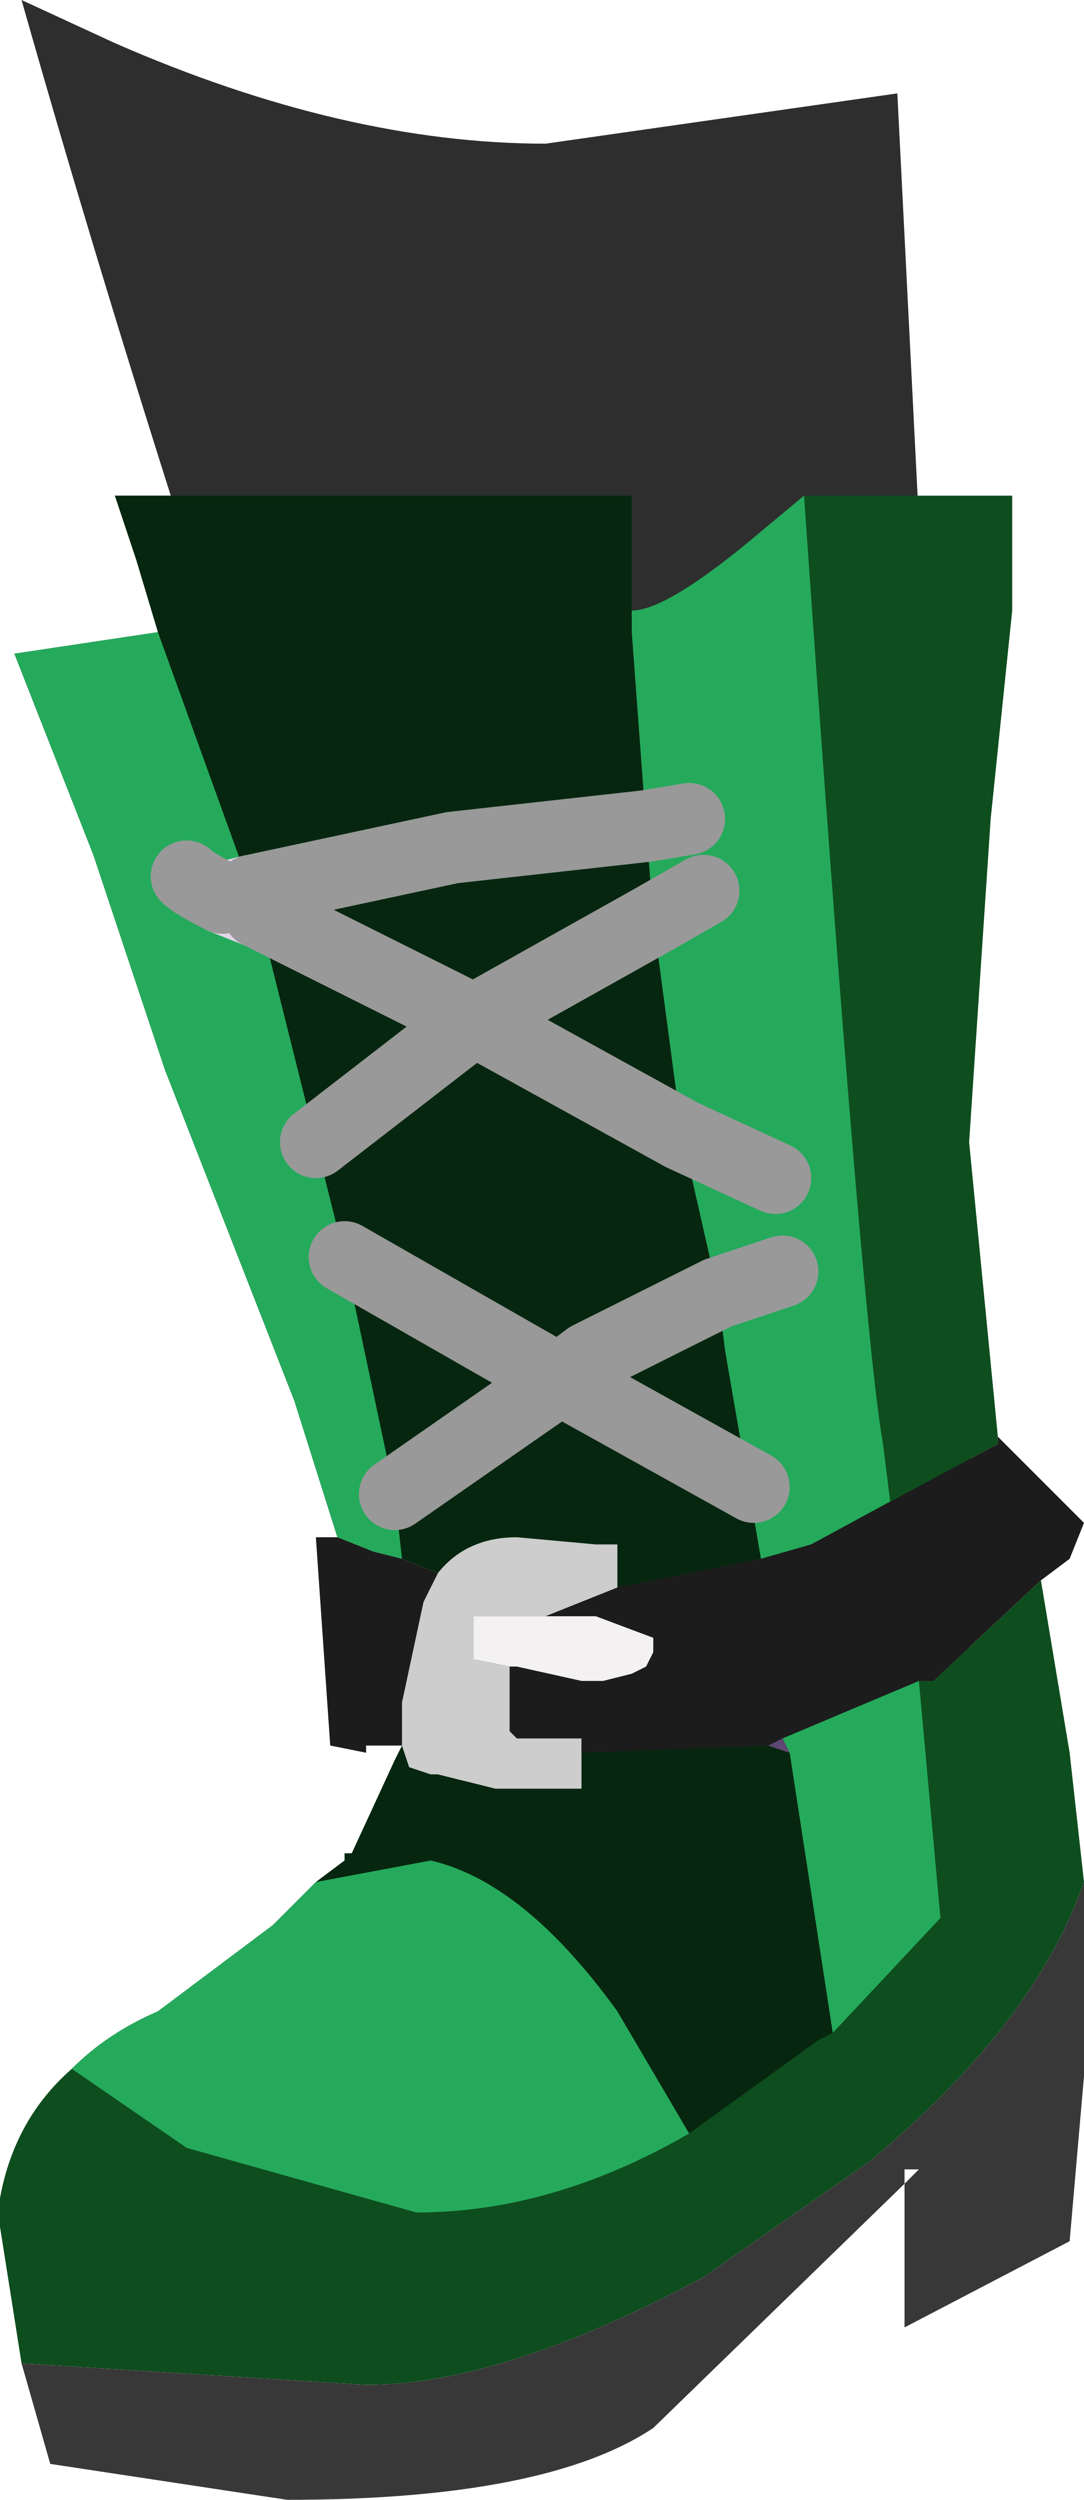 <svg xmlns="http://www.w3.org/2000/svg" xmlns:ffdec="https://www.free-decompiler.com/flash" xmlns:xlink="http://www.w3.org/1999/xlink" ffdec:objectType="frame" width="7.55" height="17.4"><use ffdec:characterId="1" xlink:href="#a" width="7.55" height="17.4"/><defs><g id="a"><path fill="#2e2e2e" fill-rule="evenodd" d="M.15 0 .8.3q1.6.7 3 .7L6.25.65 6.6 7.6l.2 3.25-.2 2.55q-.75 1-2.1 1.75-3.2 1.3-2.9-.25.25-1.35 1.55-2.15.25-.9.1-2.15-.05-1.45-.5-2.5Q1.2 3.7.15 0"/><path fill="#0e4d1e" fill-rule="evenodd" d="m1.8 6.35-.05-.15-.2.05zM.95 3.9.8 3.45h3.6v.8q.25 0 .9-.55l.3-.25h1.45v.8L6.9 5.7l-.15 2.25.2 2.05v.05l-1.3.7-.35.1-1 .2v-.3h-.15l-.55-.05q-.35 0-.55.25l-.25-.1-.2-.05-.25-.1-.3-.95-.9-2.3-.5-1.5-.55-1.4 1-.15zm6.35 7.4.15.9.1.9q-.35 1-1.5 1.95l-1.15.8q-1.4.75-2.35.75l-2.4-.15L0 15.5v-.2q.1-.55.5-.9.25-.25.6-.4l.8-.6.15-.15.15-.15.2-.15v-.05h.05l.3-.65.05-.1.05.15.15.05h.05l.4.1h.6v-.25l1.3-.05.15.05-.05-.1.95-.4h.1l.75-.7z"/><path fill="#25aa5c" fill-rule="evenodd" d="m1.8 6.35.4 1.6.1.4.05.2.05.2.35 1.65.05.45-.2-.05-.25-.1-.3-.95-.9-2.3-.5-1.5-.55-1.4 1-.15.65 1.8-.2.05zm4 7.8-.3-1.95-.05-.1.95-.4.15 1.65zM4.4 4.4v-.15q.25 0 .9-.55l.3-.25q.4 5.75.55 6.6l.05.4-.55.3-.35.1-.25-1.45L5 9l-.25-1.1-.2-1.5-.05-.65zM1.1 14l.8-.6.15-.15.15-.15.8-.15q.65.15 1.3 1.05l.5.85q-.95.55-1.9.55l-1.6-.45-.8-.55q.25-.25.6-.4"/><path fill-opacity=".502" fill-rule="evenodd" d="M.95 3.9.8 3.45h3.6v.95l.1 1.35.05.65.2 1.5L5 9l.05.4.25 1.45-1 .2v-.3h-.15l-.55-.05q-.35 0-.55.25l-.25-.1-.05-.45-.35-1.65-.05-.2-.05-.2-.1-.4-.4-1.6-.05-.15-.65-1.8zm4.55 8.3.3 1.95-.1.05-.9.65-.5-.85q-.65-.9-1.3-1.05l-.8.15.2-.15v-.05h.05l.3-.65.05-.1.05.15.15.05h.05l.4.1h.6v-.25l1.3-.05z"/><path fill="#9b75bf" fill-rule="evenodd" d="m1.8 6.35-.25-.1.2-.05z"/><path fill="#5f4774" fill-rule="evenodd" d="m5.45 12.1.05.1-.15-.05z"/><path fill="#cdcdcd" fill-rule="evenodd" d="M4.05 12.2v.25h-.6l-.4-.1H3l-.15-.05-.05-.15v-.3l.15-.7.1-.2q.2-.25.55-.25l.55.05h.15v.3l-.5.2h-.5v.3l.25.05v.45l.05.05h.45z"/><path fill="#1c1c1c" fill-rule="evenodd" d="m4.3 11.05 1-.2.35-.1 1.3-.7V10l.6.6-.1.25-.2.15-.75.7h-.1l-.95.4-.1.05-1.3.05v-.1H3.6l-.05-.05v-.45h.05l.45.1h.15l.2-.05.1-.05.05-.1v-.1l-.4-.15H3.8zm-1.5 1.1h-.25v.05l-.25-.05-.1-1.45h.15l.25.1.2.05.25.1-.1.2-.15.7z"/><path fill="#383838" fill-rule="evenodd" d="m7.55 14.45-.1 1.15-1.15.6v-1l-1.75 1.7q-.75.5-2.55.5l-1.65-.25-.2-.7 2.4.15q.95 0 2.35-.75l1.15-.8q1.15-.95 1.5-1.95zm-1.25.75.1-.1h-.1z"/><path fill="#f3f1f1" fill-rule="evenodd" d="M3.8 11.25h.35l.4.15v.1l-.05.1-.1.05-.2.05h-.15l-.45-.1h-.05l-.25-.05v-.3z"/><path fill="none" stroke="#e2d6e9" stroke-linecap="round" stroke-linejoin="round" stroke-width=".5" d="m1.8 6.35-.25-.1.2-.05"/><path fill="none" stroke="#999" stroke-linecap="round" stroke-linejoin="round" stroke-width=".5" d="M1.55 6.25q-.2-.1-.25-.15m.9 1.85 1.1-.85-1.5-.75m-.05-.15 1.4-.3 1.35-.15.3-.05m.1.5-.35.2-1.25.7 1.45.8.65.3m.05.65L5 9l-.9.45-.2.15 1.35.75m-2.5.05 1.15-.8-.1-.05-1.4-.8"/></g></defs></svg>
